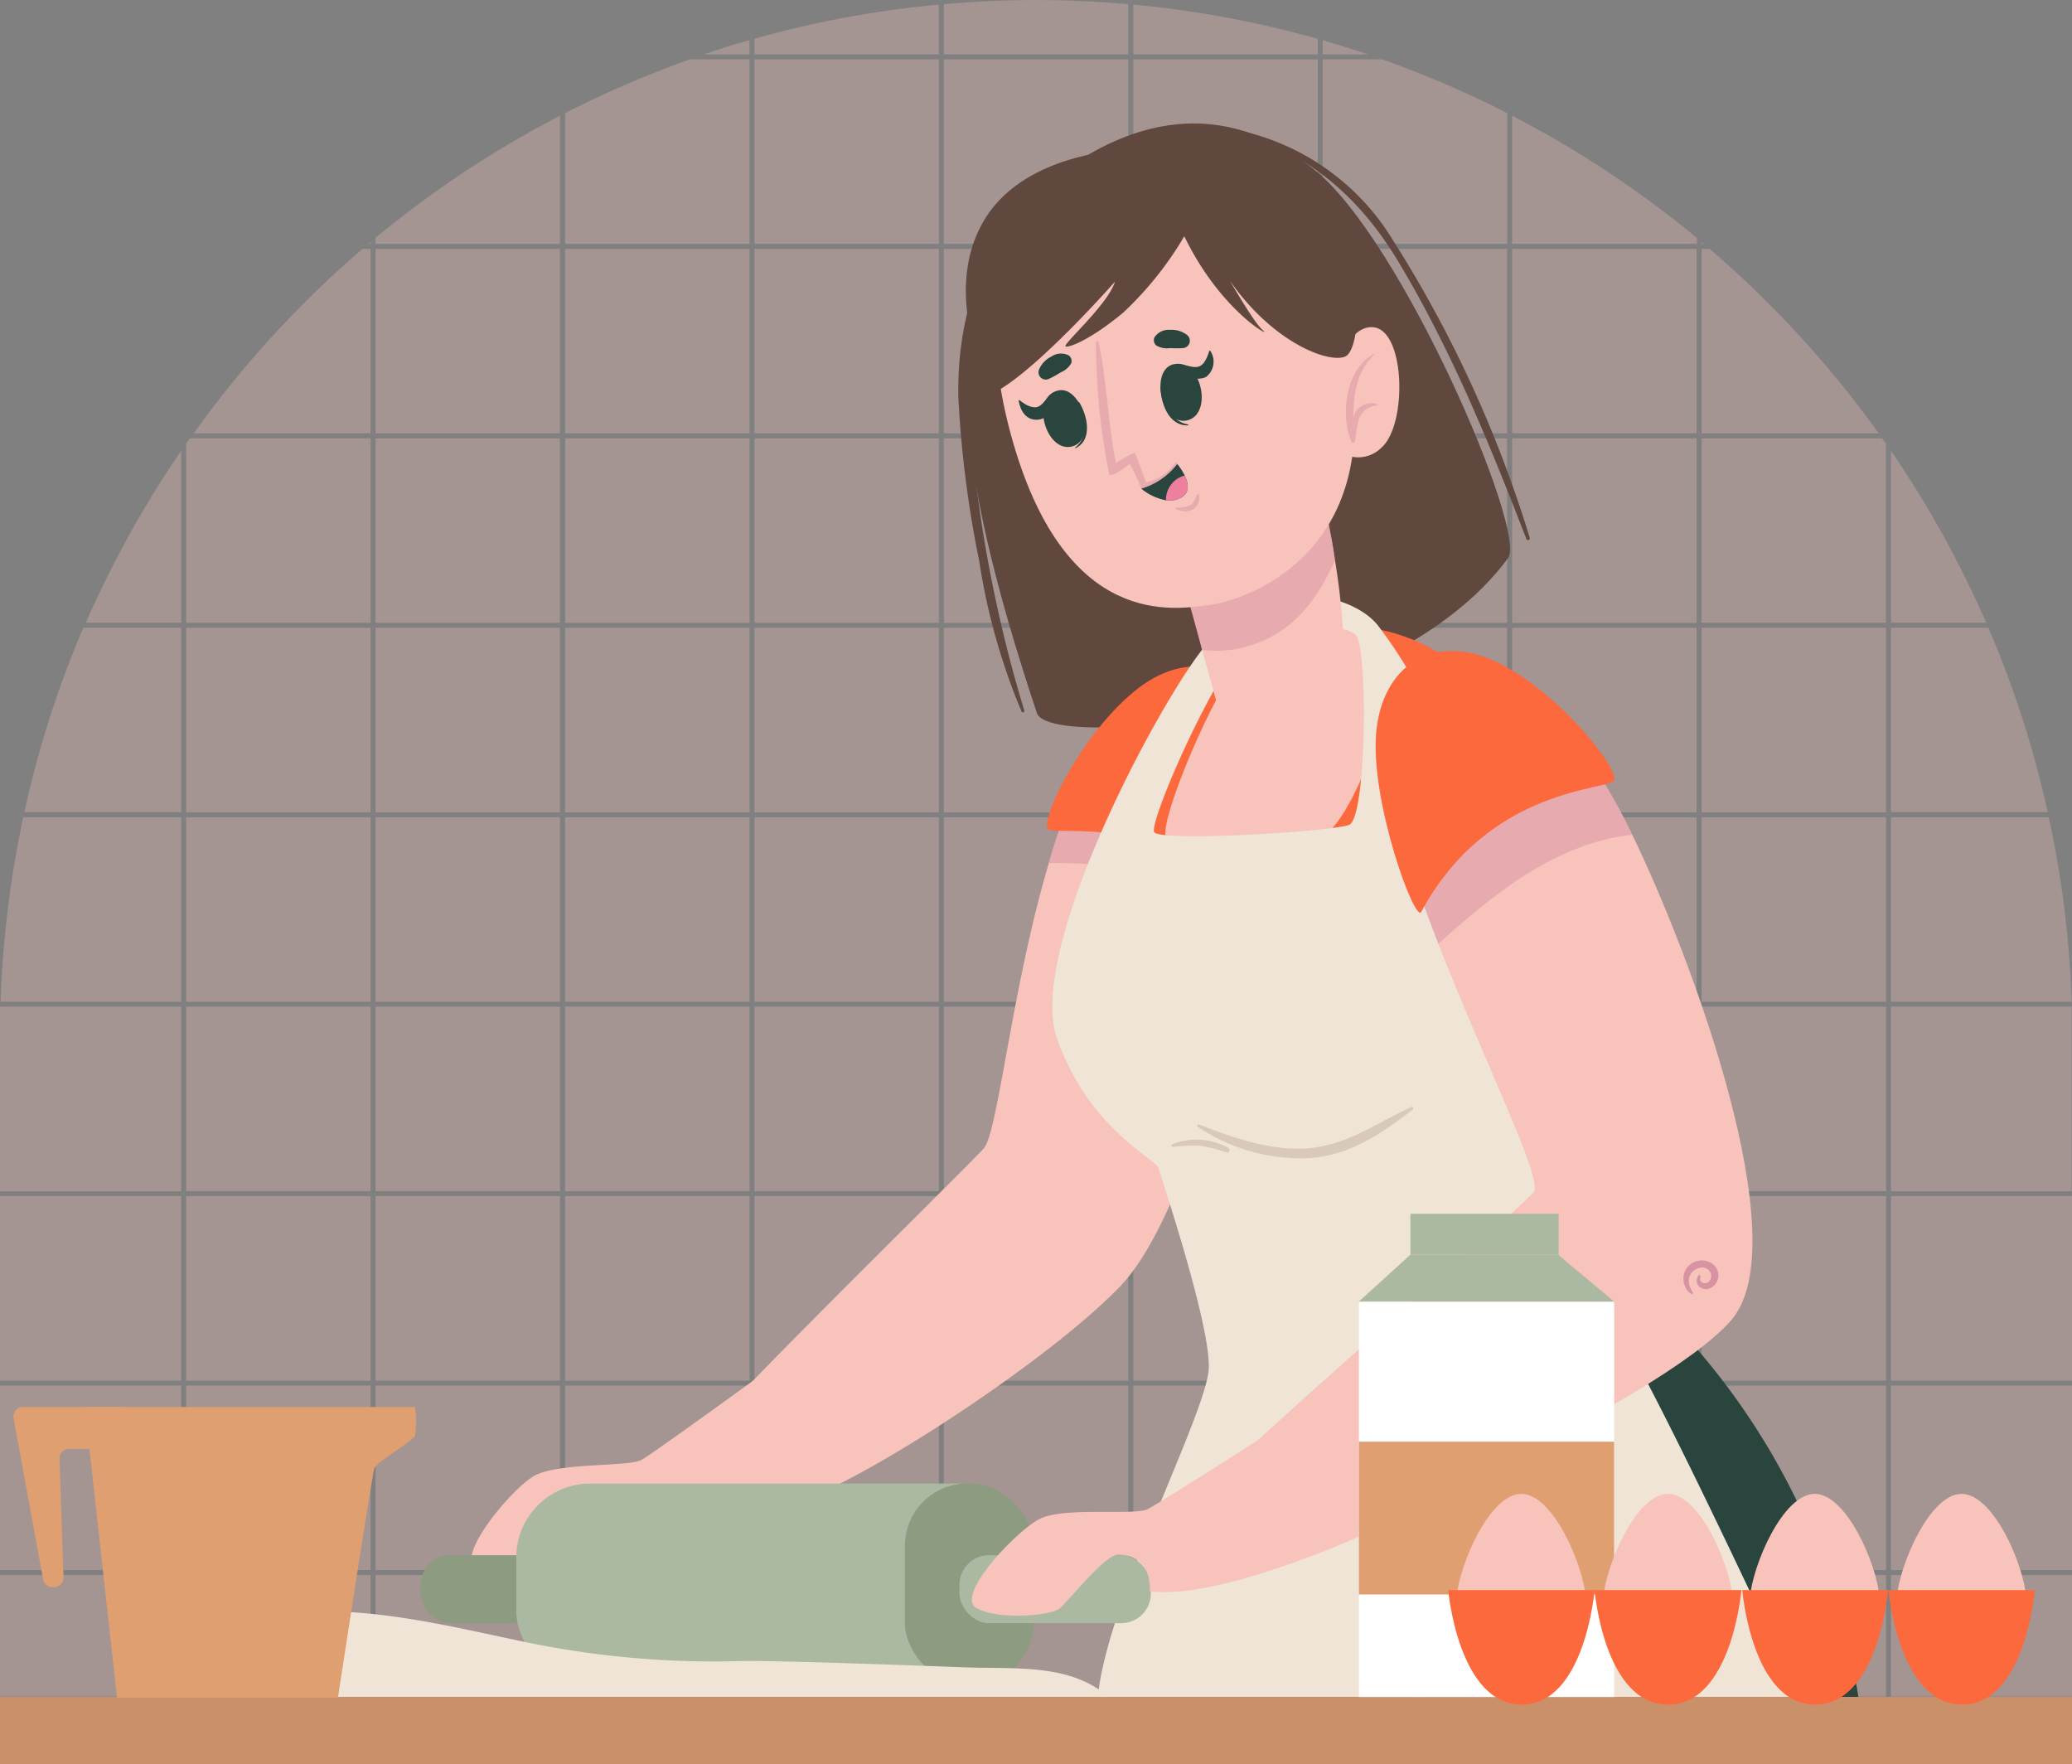 <svg xmlns="http://www.w3.org/2000/svg" viewBox="0 0 199.03 169.42"><rect x="0" y="0" width="199.03" height="169.42" fill="#808080" stroke="none"/><defs><style>.cls-1,.cls-3{fill:#f7c3ba;}.cls-1{opacity:0.3;}.cls-2{fill:#60483e;}.cls-12,.cls-4{fill:#d893a3;}.cls-11,.cls-4{opacity:0.5;}.cls-5{fill:#FB693C;}.cls-6{fill:#2a443e;}.cls-7{fill:#acb9a2;}.cls-8{fill:#3a6b5f;}.cls-9{fill:#f0e4d6;}.cls-10{fill:#d8c9bc;}.cls-13{fill:#ef7f9f;}.cls-14{fill:#8d9b81;}.cls-15{fill:#ca906a;}.cls-16{fill:#fff;}.cls-17{fill:#df9f70;}</style></defs><title>home-img</title><g id="Layer_2" data-name="Layer 2"><g id="OBJECTS"><rect class="cls-1" x="72.47" y="23.9" width="17.72" height="17.72"/><path class="cls-1" d="M72,23.42H54.28V10.86a100.16,100.16,0,0,1,12-5.16H72Z"/><rect class="cls-1" x="54.28" y="23.9" width="17.72" height="17.72"/><rect class="cls-1" x="90.66" y="23.9" width="17.72" height="17.72"/><rect class="cls-1" x="127.05" y="23.9" width="17.72" height="17.72"/><path class="cls-1" d="M132.78,5.7a100.45,100.45,0,0,1,12,5.16V23.42H127.05V5.7Z"/><rect class="cls-1" x="108.86" y="23.9" width="17.72" height="17.72"/><rect class="cls-1" x="54.28" y="42.1" width="17.72" height="17.72"/><path class="cls-1" d="M35.6,23.42h-.21l.21-.17Z"/><rect class="cls-1" x="36.07" y="42.1" width="17.72" height="17.72"/><rect class="cls-1" x="36.07" y="23.9" width="17.72" height="17.72"/><path class="cls-1" d="M53.79,11.11V23.42H36.07v-.58A99.88,99.88,0,0,1,53.79,11.11Z"/><rect class="cls-1" x="54.28" y="114.88" width="17.72" height="17.72"/><path class="cls-1" d="M163.45,59.81V42.1H180.8c.13.17.24.34.36.51v17.2Z"/><rect class="cls-1" x="90.66" y="114.88" width="17.72" height="17.72"/><rect class="cls-1" x="127.05" y="114.88" width="17.72" height="17.72"/><rect class="cls-1" x="72.47" y="114.88" width="17.72" height="17.72"/><rect class="cls-1" x="36.07" y="114.88" width="17.72" height="17.72"/><rect class="cls-1" x="145.25" y="114.88" width="17.72" height="17.72"/><rect class="cls-1" x="108.86" y="114.88" width="17.72" height="17.72"/><rect class="cls-1" x="54.28" y="60.29" width="17.72" height="17.73"/><rect class="cls-1" x="163.45" y="60.29" width="17.72" height="17.73"/><rect class="cls-1" x="145.25" y="78.49" width="17.72" height="17.72"/><rect class="cls-1" x="145.25" y="60.29" width="17.72" height="17.73"/><rect class="cls-1" x="145.25" y="96.68" width="17.72" height="17.72"/><rect class="cls-1" x="127.05" y="42.1" width="17.72" height="17.72"/><rect class="cls-1" x="90.66" y="60.29" width="17.72" height="17.73"/><rect class="cls-1" x="108.86" y="60.29" width="17.72" height="17.73"/><rect class="cls-1" x="36.07" y="96.68" width="17.72" height="17.72"/><rect class="cls-1" x="108.86" y="78.49" width="17.72" height="17.72"/><rect class="cls-1" x="90.66" y="78.49" width="17.72" height="17.72"/><rect class="cls-1" x="145.25" y="42.1" width="17.72" height="17.72"/><rect class="cls-1" x="72.47" y="78.49" width="17.72" height="17.72"/><rect class="cls-1" x="145.25" y="23.9" width="17.72" height="17.72"/><path class="cls-1" d="M35.6,41.62h-17A100.48,100.48,0,0,1,34.82,23.9h.78Z"/><path class="cls-1" d="M163.45,41.62V23.9h.77a100.48,100.48,0,0,1,16.25,17.72Z"/><path class="cls-1" d="M163.45,23.42v-.17l.19.17Z"/><path class="cls-1" d="M145.25,11.11A100.12,100.12,0,0,1,163,22.85v.57H145.25Z"/><rect class="cls-1" x="90.66" y="42.1" width="17.72" height="17.72"/><rect class="cls-1" x="108.86" y="96.68" width="17.72" height="17.72"/><rect class="cls-1" x="90.66" y="96.68" width="17.72" height="17.72"/><rect class="cls-1" x="54.28" y="96.68" width="17.72" height="17.72"/><rect class="cls-1" x="127.05" y="96.68" width="17.72" height="17.72"/><rect class="cls-1" x="72.47" y="96.68" width="17.72" height="17.72"/><rect class="cls-1" x="72.47" y="42.1" width="17.72" height="17.72"/><rect class="cls-1" x="127.05" y="78.49" width="17.72" height="17.72"/><rect class="cls-1" x="72.47" y="60.29" width="17.72" height="17.73"/><rect class="cls-1" x="54.28" y="78.49" width="17.72" height="17.72"/><rect class="cls-1" x="108.86" y="42.1" width="17.72" height="17.72"/><rect class="cls-1" x="127.05" y="60.29" width="17.72" height="17.73"/><rect class="cls-1" x="145.25" y="151.27" width="17.72" height="11.67"/><path class="cls-1" d="M181.64,96.68H199c0,.94,0,1.89,0,2.84V114.4H181.64Z"/><path class="cls-1" d="M17.4,59.81H8.24A99.77,99.77,0,0,1,17.4,43.3Z"/><path class="cls-1" d="M108.38,5.23H90.66V.4C93.58.14,96.53,0,99.52,0h0c3,0,5.94.14,8.86.4Z"/><rect class="cls-1" x="181.64" y="114.88" width="17.4" height="17.72"/><rect class="cls-1" x="181.64" y="151.27" width="17.4" height="11.67"/><rect class="cls-1" x="181.64" y="133.07" width="17.4" height="17.72"/><path class="cls-1" d="M17.4,60.29V78H2.34A98.35,98.35,0,0,1,8,60.29Z"/><rect class="cls-1" x="17.88" y="114.88" width="17.72" height="17.72"/><rect class="cls-1" x="17.88" y="96.68" width="17.72" height="17.72"/><rect class="cls-1" x="17.88" y="78.49" width="17.72" height="17.72"/><rect class="cls-1" x="163.45" y="151.27" width="17.72" height="11.67"/><path class="cls-1" d="M2.23,78.49H17.4V96.21H.06A100.3,100.3,0,0,1,2.23,78.49Z"/><rect class="cls-1" x="17.88" y="133.07" width="17.72" height="17.72"/><rect class="cls-1" x="127.05" y="151.27" width="17.72" height="11.67"/><rect class="cls-1" y="133.07" width="17.4" height="17.72"/><path class="cls-1" d="M17.4,96.68V114.4H0V99.52c0-1,0-1.9,0-2.84Z"/><rect class="cls-1" y="114.88" width="17.4" height="17.72"/><rect class="cls-1" x="17.88" y="151.27" width="17.72" height="11.67"/><rect class="cls-1" y="151.27" width="17.4" height="11.67"/><rect class="cls-1" x="108.86" y="151.27" width="17.72" height="11.67"/><rect class="cls-1" x="90.66" y="151.27" width="17.72" height="11.67"/><rect class="cls-1" x="54.28" y="151.27" width="17.72" height="11.67"/><rect class="cls-1" x="72.47" y="151.27" width="17.72" height="11.67"/><rect class="cls-1" x="36.07" y="151.27" width="17.72" height="11.67"/><rect class="cls-1" x="163.45" y="78.49" width="17.72" height="17.72"/><rect class="cls-1" x="108.86" y="5.7" width="17.72" height="17.72"/><path class="cls-1" d="M181.64,78V60.29H191A98.35,98.35,0,0,1,196.7,78Z"/><path class="cls-1" d="M126.58,3.73v1.5H108.86V.44A98.81,98.81,0,0,1,126.58,3.73Z"/><rect class="cls-1" x="72.47" y="5.7" width="17.72" height="17.72"/><path class="cls-1" d="M181.64,59.81V43.3a99,99,0,0,1,9.15,16.51Z"/><path class="cls-1" d="M127.05,5.23V3.86c1.48.43,2.94.88,4.38,1.37Z"/><rect class="cls-1" x="90.66" y="5.7" width="17.72" height="17.72"/><rect class="cls-1" x="36.07" y="133.07" width="17.72" height="17.72"/><rect class="cls-1" x="17.88" y="60.29" width="17.72" height="17.73"/><path class="cls-1" d="M72,5.23H67.6c1.45-.49,2.91-1,4.39-1.37Z"/><path class="cls-1" d="M18.23,42.1H35.6V59.81H17.88V42.6C18,42.43,18.11,42.26,18.23,42.1Z"/><path class="cls-1" d="M90.18,5.23H72.47V3.72A98.52,98.52,0,0,1,90.18.44Z"/><rect class="cls-1" x="36.07" y="60.29" width="17.72" height="17.73"/><rect class="cls-1" x="90.66" y="133.07" width="17.72" height="17.72"/><rect class="cls-1" x="108.86" y="133.07" width="17.72" height="17.72"/><rect class="cls-1" x="54.28" y="133.07" width="17.72" height="17.72"/><rect class="cls-1" x="72.47" y="133.07" width="17.72" height="17.72"/><rect class="cls-1" x="127.05" y="133.07" width="17.72" height="17.72"/><rect class="cls-1" x="145.25" y="133.07" width="17.72" height="17.72"/><rect class="cls-1" x="36.07" y="78.49" width="17.72" height="17.72"/><path class="cls-1" d="M181.64,96.21V78.49H196.8A98.46,98.46,0,0,1,199,96.21Z"/><rect class="cls-1" x="163.45" y="96.68" width="17.72" height="17.72"/><rect class="cls-1" x="163.45" y="133.07" width="17.72" height="17.72"/><rect class="cls-1" x="163.45" y="114.88" width="17.72" height="17.72"/><path class="cls-2" d="M99.6,18.42c-10.3,8.9-7.87,26.44,0,50.06,1.2,3.59,33.76.73,45.26-14.88,1.86-2.52-10.25-30.69-18.65-37.34C115.83,8,106,12.91,99.6,18.42Z"/><path class="cls-2" d="M99.29,18.56c-5.28,5-7.4,12.51-7.23,19.65a104.46,104.46,0,0,0,2,15.66,61,61,0,0,0,4.07,14.47.14.14,0,0,0,.26-.1,129.21,129.21,0,0,1-5.22-27.71C92.5,32.66,94.32,24.9,99.66,19,99.87,18.73,99.51,18.35,99.29,18.56Z"/><path class="cls-2" d="M133.76,23a23,23,0,0,0-19.55-11s0,.08,0,.09c9.17.65,15.68,5.55,20.25,13.27,5,8.39,8.64,17.33,12.16,26.4a.17.17,0,0,0,.32-.12A117.08,117.08,0,0,0,133.76,23Z"/><path class="cls-3" d="M75.58,144.51c5.49-1,24.8-13.46,32-20.95,6-6.24,11-25,12.52-36.54a45.21,45.21,0,0,0,.42-6.22c-.38-16-11.23-15.09-15.17-8.85a45,45,0,0,0-4.6,10.94c-3.54,11.84-4.9,25.93-6.25,27.4-1.82,2-22.64,22.41-25.17,25.57S70.08,145.54,75.58,144.51Z"/><path class="cls-4" d="M100.75,82.89A44.13,44.13,0,0,1,120.1,87a45.21,45.21,0,0,0,.42-6.22c-.38-16-11.23-15.09-15.17-8.85A45,45,0,0,0,100.75,82.89Z"/><path class="cls-5" d="M100.63,79.59c.43.87,11.84-2.06,20.79,8.47.83,1,2.56-11.42.62-17.71s-7.43-8.22-12.6-4.33S100,78.36,100.63,79.59Z"/><path class="cls-3" d="M73.88,131.49s-11,8-12.25,8.71-8.18.22-10.42,1.6-7.61,7.83-5.41,8.85,7.18.32,7.93-.47,4-5.38,5.23-5.45c3.45-.21,3.28,3.3,3.28,3.3,6.63.49,19.78-6.45,19.78-6.45A16.94,16.94,0,0,0,73.88,131.49Z"/><path class="cls-6" d="M178.52,163H107.15a145.28,145.28,0,0,1,11.94-32.62l34.86-9.3S173.91,134.53,178.52,163Z"/><path class="cls-7" d="M136.94,163h-1.35c-.37-3.1-.52-6.47-.67-9.87-4.82-.43-9.1-3.43-12.54-6.6-.26-.25.12-.62.38-.4,3.79,3.18,8.11,4.41,12.63,6.05a.43.43,0,0,1,.17.13.28.28,0,0,1,.16.19A65.25,65.25,0,0,1,136.94,163Z"/><path class="cls-5" d="M121,61.21c-5.24,1.49-8.56,7-11,12.56s-8,17-7.39,25.28c.46,6.44,10,12.42,10,12.42s4.38,15.63,6.47,18.88c3.13,4.88,23.74,10.5,35.35-8.1,1.2-1.92-1-38.12-7.71-50.12C141.44,62.66,133.44,57.69,121,61.21Z"/><path class="cls-8" d="M136.26,106.31c-3.52,1.58-6.32,3.8-10.37,4-3.49.13-6.86-1.07-10.06-2.32-.15-.06-.22.16-.1.24a17.75,17.75,0,0,0,10.64,3c3.95-.25,6.95-2.39,10-4.66A.15.15,0,0,0,136.26,106.31Z"/><path class="cls-8" d="M118.63,110.25a6.33,6.33,0,0,0-5.42-.35.14.14,0,0,0,.07.25,17.1,17.1,0,0,1,2.48-.13,13.4,13.4,0,0,1,2.69.67A.24.24,0,0,0,118.63,110.25Z"/><path class="cls-3" d="M129.89,60c1.94.28,3.85,4.26,3.78,5.41-.17,2.79-3.61,13-6.53,14.87S112.7,81.9,112,80.35s4.9-14.61,6.79-16S128.35,59.77,129.89,60Z"/><path class="cls-9" d="M105.45,163h67.39s-15.66-34-18.75-37.25a4.32,4.32,0,0,1-.59-.87h0a3.23,3.23,0,0,1,3.21-3.81c.77.25-1.72-4.21-2-4.45s-4,.4-4.73-2.16a.17.17,0,0,1,0-.05c-2.79-10.24-5.76-24.18-6.82-28.5-2.08-8.57-4.66-17.78-10.77-25.8-2.14-2.81-9.85-5.33-16.28,1.53-3.89,4.18-17.67,29.33-14.58,38.09s9.54,11.59,9.76,12.45,5,15,4.82,19.25S106.32,153.81,105.45,163Zm5.42-83.06c-.6-.94,6.43-16.92,9.47-18.71,2.1-1.22,8.71-1.48,9.89-.26s1.06,17.6-.64,18.25S111.47,80.87,110.87,79.92Z"/><path class="cls-10" d="M135.6,106.31c-3.52,1.58-6.32,3.8-10.37,4-3.49.13-6.86-1.07-10.06-2.32-.15-.06-.22.16-.1.24a17.75,17.75,0,0,0,10.64,3c4-.25,7-2.39,10-4.66A.15.15,0,0,0,135.6,106.31Z"/><path class="cls-10" d="M118,110.25a6.33,6.33,0,0,0-5.42-.35.14.14,0,0,0,.07.25,17.1,17.1,0,0,1,2.48-.13,13.4,13.4,0,0,1,2.69.67A.24.24,0,0,0,118,110.25Z"/><path class="cls-3" d="M116.91,67.66s1.11,3.15,4,2.71c5-.78,8-6,8.21-7.24a67.38,67.38,0,0,0-.88-9.3c-.07-.43-.13-.86-.2-1.29s-.15-.84-.23-1.25-.2-1.08-.31-1.61c-.78-4-1.49-7.48-1.49-7.48l-1.7,1.11-11.77,8.36,2.77,10.12.16.62.06.21.85,3.05v0Z"/><path class="cls-4" d="M115.47,62.41a10.82,10.82,0,0,0,5.21-.62c3.81-1.38,6-4.48,7.56-8-.07-.43-.13-.86-.2-1.29s-.15-.84-.23-1.25-.2-1.08-.31-1.61c-.78-4-1.49-7.48-1.49-7.48l-1.7,1.11-11.77,8.36,2.77,10.12Z"/><path class="cls-3" d="M97.34,42.58c5.19,17.85,15.48,15.93,18.66,15.55,3.62-.42,16.93-4.86,13.6-23.16s-13.27-21.53-21.38-19.61S92.14,24.72,97.34,42.58Z"/><path class="cls-6" d="M111.48,37.08c0-.06.15.05.16.12.26,1.56.85,3.31,2.48,3.56,0,0,.06.09,0,.09C112.21,40.93,111.46,38.6,111.48,37.08Z"/><path class="cls-6" d="M112.66,35c2.68-.72,3.91,4.69,1.43,5.36S110.41,35.64,112.66,35Z"/><path class="cls-6" d="M113.52,35c.52.08,1.13.37,1.64.2s.81-.87,1-1.5c0-.07.08,0,.1,0a1.86,1.86,0,0,1-.42,2.51,1.91,1.91,0,0,1-2.42-.8C113.27,35.3,113.31,35,113.52,35Z"/><path class="cls-6" d="M103.64,38.59c0-.06-.1.11-.08.17.6,1.48,1,3.27-.28,4.22,0,0,0,.1,0,.08C105,42.27,104.46,39.9,103.64,38.59Z"/><path class="cls-6" d="M101.61,37.51c-2.68.67-1.13,6,1.36,5.37S103.87,36.94,101.61,37.51Z"/><path class="cls-6" d="M100.81,38c-.38.36-.72,1-1.23,1.1s-1.16-.26-1.66-.68c0,0-.08,0-.07.07.17,1,.73,1.87,1.78,1.82s1.48-1,1.53-2C101.17,38.05,101,37.82,100.81,38Z"/><path class="cls-6" d="M100.77,36.38a10.23,10.23,0,0,0,1.12-.62,2.05,2.05,0,0,0,1-.86.65.65,0,0,0-.24-.77,1.63,1.63,0,0,0-1.65.11,2.44,2.44,0,0,0-1.2,1.27A.7.7,0,0,0,100.77,36.38Z"/><path class="cls-6" d="M113.66,33.43a10.93,10.93,0,0,1-1.28,0,2,2,0,0,1-1.31-.25.66.66,0,0,1-.17-.79,1.63,1.63,0,0,1,1.5-.71,2.41,2.41,0,0,1,1.66.52A.71.71,0,0,1,113.66,33.43Z"/><g class="cls-11"><path class="cls-12" d="M108.51,44.55a17.05,17.05,0,0,1,1.12,2.36c0,.07.24.05.53,0,0,0,0,0,0,0a3.2,3.2,0,0,0,2.91-2.38.09.09,0,0,0-.16-.08,4.66,4.66,0,0,1-2.82,1.87c-.13-.22-1-2.86-1.1-2.83a8,8,0,0,0-1.8,1c-.75-3.85-.86-7.81-1.67-11.63a.12.12,0,0,0-.24,0,63.26,63.26,0,0,0,1.26,12.62C106.66,46,108.22,44.8,108.51,44.55Z"/></g><path class="cls-4" d="M115,47.48c-.18.39-.32.88-.74,1.08a3.37,3.37,0,0,1-1.38.18,0,0,0,0,0,0,.08,1.69,1.69,0,0,0,1.75.07,1.33,1.33,0,0,0,.53-1.4C115.14,47.42,115,47.43,115,47.48Z"/><path class="cls-6" d="M109.63,46.93A5.22,5.22,0,0,0,112,48.05a2.32,2.32,0,0,0,1.4-.23c.94-.48.76-1.41.4-2.15a5.31,5.31,0,0,0-.72-1.11A6.69,6.69,0,0,1,109.63,46.93Z"/><path class="cls-13" d="M112,48.05a2.32,2.32,0,0,0,1.4-.23c.94-.48.76-1.41.4-2.15A2.39,2.39,0,0,0,112,48.05Z"/><path class="cls-3" d="M127.33,37.92S129,31,132,31.44s3.17,9.35.71,11.54a3.14,3.14,0,0,1-4.54-.06Z"/><path class="cls-4" d="M132,34s.08,0,0,.07c-1.71,1.6-2,3.89-2,6.12a1.73,1.73,0,0,1,2.25-1.38.07.07,0,0,1,0,.13,1.92,1.92,0,0,0-1.74,1.4,9.32,9.32,0,0,0-.33,2c0,.22-.39.25-.4,0v0C128.72,39.72,129.32,35.34,132,34Z"/><path class="cls-2" d="M129.17,34.26C127.23,35,120,32,115.81,22.87c0,0,4.33,7.89,5.47,8.82s-4-1.71-7.52-9A32.91,32.91,0,0,1,107.92,30c-3,2.51-5.2,3.42-5.56,3.27s4.06-4,4.74-6.22c0,0-7.37,8.39-11.49,10.6-.48.26-5.55-9.64-.85-16.86S112,13.57,116,15.05c0,0,3.51-1,9.25,2.31S131.26,33.48,129.17,34.26Z"/><rect class="cls-14" x="40.39" y="149.36" width="18.39" height="6.53" rx="2.85" transform="translate(99.18 305.25) rotate(-180)"/><rect class="cls-7" x="49.59" y="142.48" width="49.67" height="19.37" rx="7.11" transform="translate(148.85 304.33) rotate(-180)"/><rect class="cls-14" x="86.92" y="142.48" width="12.34" height="19.37" rx="5.98" transform="translate(186.18 304.33) rotate(-180)"/><rect class="cls-7" x="92.16" y="149.36" width="18.39" height="6.53" rx="2.85" transform="translate(202.71 305.25) rotate(-180)"/><path class="cls-9" d="M21.06,163h85.45c-3.72-3.29-9.08-2.68-13.83-2.87-3.67-.13-18-.68-21.57-.6a88.88,88.88,0,0,1-20.32-1.76c-5.65-1.17-11.29-2.57-17.08-2.94-5.08-.33-9.32.23-12.21,4.55C20.44,161,20.41,162.16,21.06,163Z"/><path class="cls-3" d="M119.79,151.31c5.42-1.36,39.79-16.65,46.54-24.56,6.32-7.42-3.81-34.8-9.54-46.58-.44-.9-.85-1.72-1.23-2.42-8.48-15.8-19-17.74-22.06-11-2.07,4.52.93,14.34,4.67,23.91,4.51,11.52,10.09,22.69,9.16,23.82-1.7,2.07-29.51,25.85-31.85,29.16S114.36,152.68,119.79,151.31Z"/><path class="cls-4" d="M138.17,90.64c5.44-4.93,11.39-9.68,18.62-10.47-.44-.9-.85-1.72-1.23-2.42-8.48-15.8-19-17.74-22.06-11C131.43,71.25,134.43,81.07,138.17,90.64Z"/><path class="cls-5" d="M155.06,74.92c-.24,1-12,.48-18.54,12.66-.6,1.13-4.9-10.62-4.33-17.18s5.53-9.6,11.41-6.89S155.4,73.6,155.06,74.92Z"/><path class="cls-3" d="M123,136.93s-11.43,7.33-12.75,8-8.18-.28-10.49,1-8.07,7.36-5.94,8.52,7.15.74,8,0,4.32-5.13,5.55-5.13c3.45,0,3.07,3.5,3.07,3.5,6.59.88,20.13-5.26,20.13-5.26A17,17,0,0,0,123,136.93Z"/><path class="cls-12" d="M162.05,121.74a1.8,1.8,0,0,1,2.58-.26,1.37,1.37,0,0,1-.4,2.26c-.73.33-1.64-.48-1.08-1.24.08-.11.25,0,.19.17-.21.5.46.72.77.45a.78.78,0,0,0,.21-.87.91.91,0,0,0-1.12-.47,1.35,1.35,0,0,0-.95.93,1.83,1.83,0,0,0,.36,1.4c.06.1-.07.23-.15.17A1.81,1.81,0,0,1,162.05,121.74Z"/><rect class="cls-15" y="162.97" width="199.03" height="6.45" transform="translate(199.03 332.39) rotate(-180)"/><rect class="cls-16" x="130.53" y="125" width="24.52" height="37.97" transform="translate(285.58 287.98) rotate(-180)"/><polygon class="cls-7" points="155.05 125 149.68 120.51 135.47 120.51 130.53 125 155.05 125"/><rect class="cls-7" x="135.47" y="116.57" width="14.24" height="3.94" transform="translate(285.19 237.08) rotate(-180)"/><rect class="cls-17" x="130.53" y="138.45" width="24.52" height="14.67" transform="translate(285.58 291.58) rotate(-180)"/><path class="cls-3" d="M160.22,161.55c-5.22,0-6.49-4.88-6.22-8.08s3.17-10,6.22-10,5.95,6.8,6.22,10S165.44,161.55,160.22,161.55Z"/><path class="cls-3" d="M146.13,161.55c-5.23,0-6.5-4.88-6.23-8.08s3.18-10,6.23-10,5.94,6.8,6.21,10S151.34,161.55,146.13,161.55Z"/><path class="cls-3" d="M174.32,161.55c-5.22,0-6.49-4.88-6.23-8.08s3.18-10,6.23-10,6,6.8,6.22,10S179.53,161.55,174.32,161.55Z"/><path class="cls-3" d="M188.42,161.55c-5.23,0-6.5-4.88-6.23-8.08s3.18-10,6.23-10,6,6.8,6.21,10S193.63,161.55,188.42,161.55Z"/><path class="cls-5" d="M153.17,152.71s-.91,11-7,11-7.06-11-7.06-11Z"/><path class="cls-5" d="M167.27,152.71s-.91,11-7.05,11-7.05-11-7.05-11Z"/><path class="cls-5" d="M181.36,152.71s-.9,11-7,11-7-11-7-11Z"/><path class="cls-5" d="M195.46,152.71s-.91,11-7,11-7.06-11-7.06-11Z"/><path class="cls-17" d="M11.78,135.13H2.19a.91.91,0,0,0-.89,1.07l2.84,15.48a.9.9,0,0,0,.89.74h.16a.91.91,0,0,0,.91-.94l-.38-11.39a.91.91,0,0,1,.91-.94h5.15Z"/><path class="cls-17" d="M11.24,163.05H32.46s3.28-21.36,3.49-22,3.7-2.64,3.91-3.17a8.87,8.87,0,0,0,0-2.75H8.14Z"/></g></g></svg>